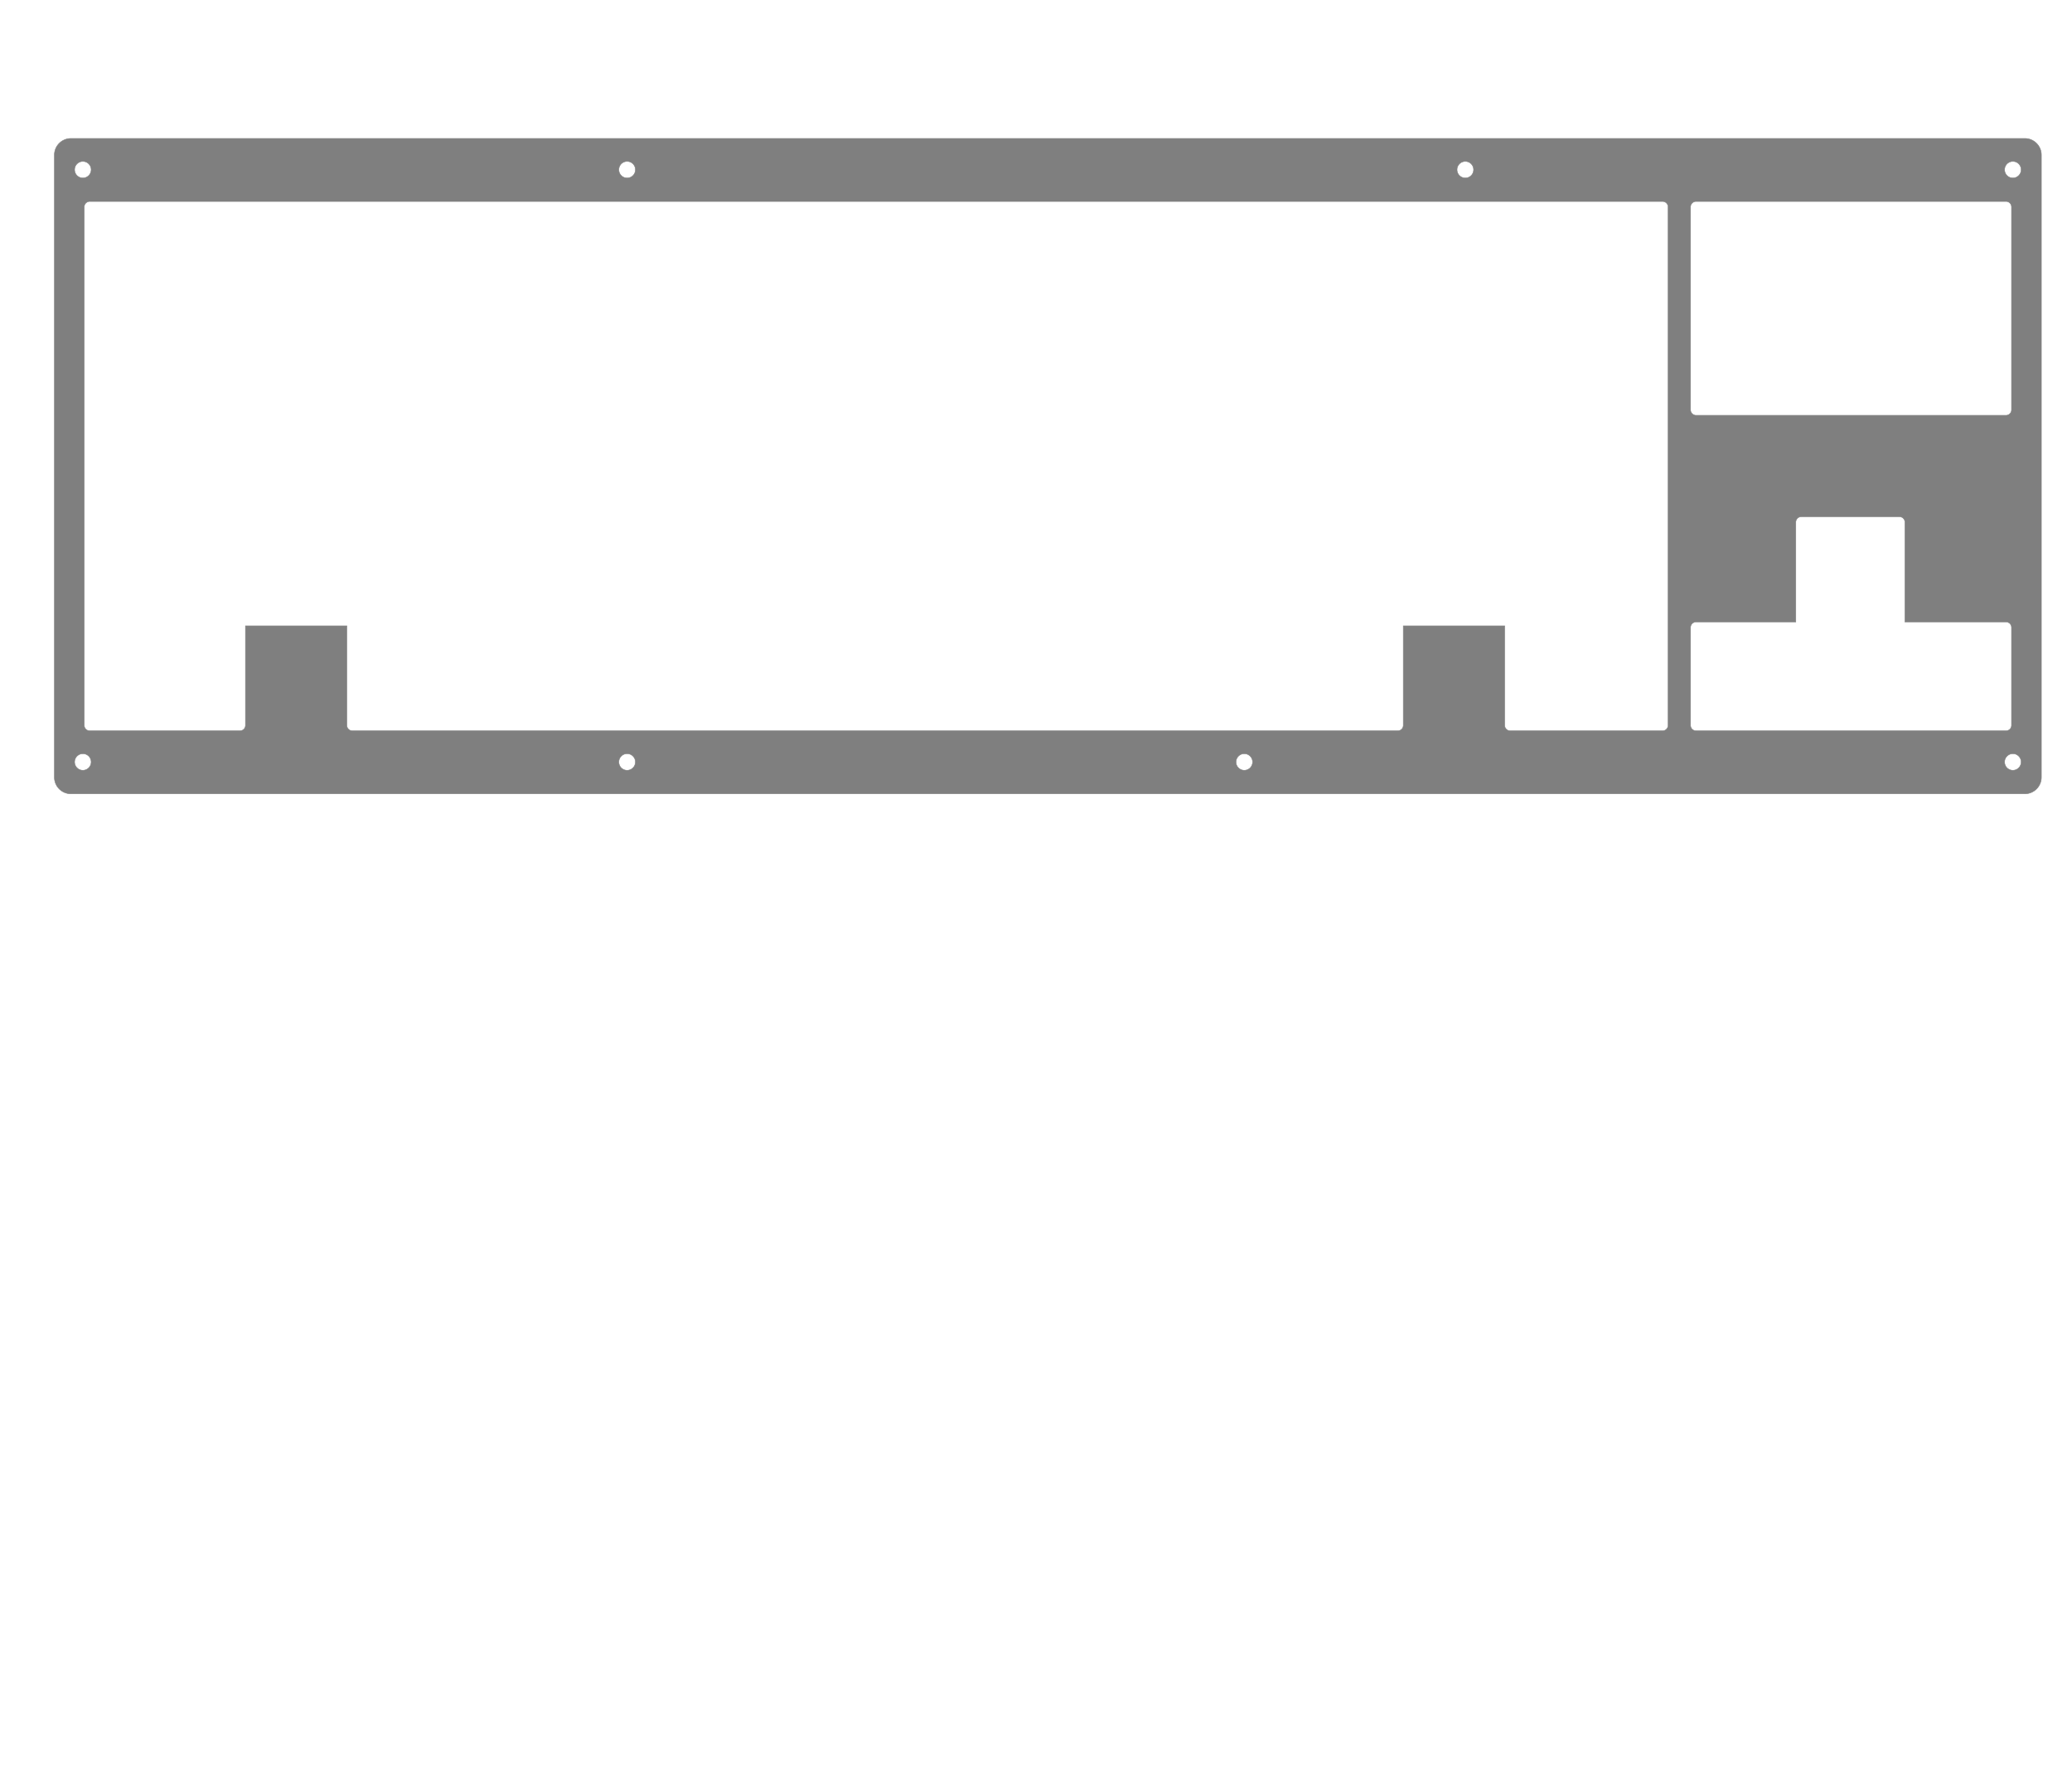 <?xml version="1.0" encoding="UTF-8" standalone="no"?>
<!-- Created with Inkscape (http://www.inkscape.org/) -->

<svg
   width="375mm"
   height="320mm"
   viewBox="0 0 375 320"
   version="1.1"
   id="svg1"
   inkscape:version="1.4 (86a8ad7, 2024-10-11)"
   sodipodi:docname="frl-top-wkl.svg"
   xmlns:inkscape="http://www.inkscape.org/namespaces/inkscape"
   xmlns:sodipodi="http://sodipodi.sourceforge.net/DTD/sodipodi-0.dtd"
   xmlns="http://www.w3.org/2000/svg"
   xmlns:svg="http://www.w3.org/2000/svg">
  <sodipodi:namedview
     id="namedview1"
     pagecolor="#505050"
     bordercolor="#eeeeee"
     borderopacity="1"
     inkscape:showpageshadow="0"
     inkscape:pageopacity="0"
     inkscape:pagecheckerboard="0"
     inkscape:deskcolor="#505050"
     inkscape:document-units="mm"
     showgrid="true"
     inkscape:zoom="0.95999871"
     inkscape:cx="683.33425"
     inkscape:cy="244.27116"
     inkscape:window-width="1920"
     inkscape:window-height="1009"
     inkscape:window-x="-8"
     inkscape:window-y="-8"
     inkscape:window-maximized="1"
     inkscape:current-layer="svg1">
    <inkscape:grid
       id="grid1"
       units="mm"
       originx="0"
       originy="0"
       spacingx="1"
       spacingy="1"
       empcolor="#0099e5"
       empopacity="0.302"
       color="#0099e5"
       opacity="0.149"
       empspacing="5"
       dotted="false"
       gridanglex="30"
       gridanglez="30"
       visible="true" />
  </sodipodi:namedview>
  <defs
     id="defs1">
    <inkscape:path-effect
       effect="fillet_chamfer"
       id="path-effect2"
       is_visible="true"
       lpeversion="1"
       nodesatellites_param="F,0,0,1,0,0,0,1 @ F,0,0,1,0,0,0,1 @ F,0,0,1,0,0,0,1 @ F,0,0,1,0,0,0,1 @ F,0,0,1,0,0,0,1 @ F,0,0,1,0,0,0,1 @ F,0,0,1,0,0,0,1 @ F,0,0,1,0,0,0,1 | F,0,0,1,0,0,0,1 @ F,0,0,1,0,0,0,1 @ F,0,0,1,0,0,0,1 @ F,0,0,1,0,0,0,1 | F,0,0,1,0,0,0,1 @ F,0,0,1,0,0,0,1 @ F,0,0,1,0,0,0,1 @ F,0,0,1,0,0,0,1 | F,0,0,1,0,0,0,1 @ F,0,0,1,0,0,0,1 @ F,0,0,1,0,0,0,1 @ F,0,0,1,0,0,0,1 | F,0,0,1,0,0,0,1 @ F,0,0,1,0,0,0,1 @ F,0,0,1,0,0,0,1 @ F,0,0,1,0,0,0,1 | F,0,0,1,0,0,0,1 @ F,0,1,1,0,1,0,1 @ F,0,1,1,0,1,0,1 @ F,0,1,1,0,1,0,1 @ F,0,0,1,0,0,0,1 @ F,0,0,1,0,0,0,1 @ F,0,1,1,0,1,0,1 @ F,0,1,1,0,1,0,1 @ F,0,0,1,0,0,0,1 @ F,0,0,1,0,0,0,1 @ F,0,1,1,0,1,0,1 @ F,0,0,1,0,0,0,1 @ F,0,0,1,0,0,0,1 @ F,0,0,1,0,0,0,1 | F,0,1,1,0,1,0,1 @ F,0,0,1,0,0,0,1 @ F,0,0,1,0,0,0,1 @ F,0,1,1,0,1,0,1 @ F,0,1,1,0,1,0,1 | F,0,1,1,0,1,0,1 @ F,0,1,1,0,1,0,1 @ F,0,0,1,0,0,0,1 @ F,0,1,1,0,1,0,1 @ F,0,0,1,0,0,0,1 @ F,0,0,1,0,0,0,1 @ F,0,1,1,0,1,0,1 @ F,0,1,1,0,1,0,1 @ F,0,0,1,0,0,0,1 | F,0,0,1,0,0,0,1 @ F,0,0,1,0,0,0,1 @ F,0,0,1,0,0,0,1 @ F,0,0,1,0,0,0,1 | F,0,0,1,0,0,0,1 @ F,0,0,1,0,0,0,1 @ F,0,0,1,0,0,0,1 @ F,0,0,1,0,0,0,1 | F,0,0,1,0,0,0,1 @ F,0,0,1,0,0,0,1 @ F,0,0,1,0,0,0,1 @ F,0,0,1,0,0,0,1 | F,0,0,1,0,0,0,1 @ F,0,0,1,0,0,0,1 @ F,0,0,1,0,0,0,1 @ F,0,0,1,0,0,0,1"
       radius="1"
       unit="mm"
       method="auto"
       mode="F"
       chamfer_steps="1"
       flexible="false"
       use_knot_distance="true"
       apply_no_radius="true"
       apply_with_radius="true"
       only_selected="true"
       hide_knots="false" />
  </defs>
  <g
     inkscape:groupmode="layer"
     id="g27-8"
     inkscape:label="Case-FRL"
     style="display:inline"
     transform="translate(1.5835139e-4,-3.603)">
    <path
       id="rect7-8"
       style="fill:#7f7f7f;fill-opacity:1;stroke:#808080;stroke-width:0.091;stroke-opacity:1"
       inkscape:label="wall-outter"
       d="m 12.846,28.659 c -1.662,0 -3,1.338 -3,3 V 144.255 c 0,1.662 1.338,3 3,3 H 366.455 c 1.662,0 3,-1.338 3,-3 V 31.658 c 0,-1.662 -1.338,-3 -3,-3 z m 2.154,4.154 c 0.828,1.93e-4 1.5,0.672 1.5,1.5 9.2e-5,0.828 -0.671,1.5 -1.5,1.5 -0.829,9.2e-5 -1.5,-0.672 -1.5,-1.5 -9.2e-5,-0.829 0.672,-1.5 1.5,-1.5 z m 98.5,0 c 0.829,-9.4e-5 1.5,0.672 1.5,1.5 9e-5,0.829 -0.672,1.5 -1.5,1.5 -0.829,9.4e-5 -1.5,-0.672 -1.5,-1.5 -9e-5,-0.829 0.672,-1.5 1.5,-1.5 z m 151.7,0 c 0.829,-9.4e-5 1.5,0.672 1.5,1.5 9e-5,0.829 -0.672,1.5 -1.5,1.5 -0.828,-1.93e-4 -1.5,-0.672 -1.5,-1.5 -9e-5,-0.828 0.671,-1.5 1.5,-1.5 z m 99.1,0 c 0.829,-8.8e-5 1.5,0.672 1.5,1.5 9e-5,0.829 -0.672,1.5 -1.5,1.5 -0.828,-1.93e-4 -1.5,-0.672 -1.5,-1.5 -9e-5,-0.828 0.671,-1.5 1.5,-1.5 z M 16.245,40.058 H 300.9 a 1,1 45 0 1 1,1 l 0,93.797 a 1,1 135 0 1 -1,1 h -27.575 a 1,1 45 0 1 -1,-1 l 0,-17.993 h -18.35 v 17.993 a 1,1 135 0 1 -1,1 H 63.775 a 1,1 45 0 1 -1,-1 V 116.862 H 44.425 v 17.993 a 1,1 135 0 1 -1,1 H 16.245 c -0.554,0 -1,-0.446 -1,-1 V 41.058 c 0,-0.554 0.446,-1 1,-1 z m 290.717,0 h 56.093 c 0.554,0 1,0.446 1,1 v 36.704 a 1,1 135 0 1 -1,1 h -56.093 a 1,1 45 0 1 -1,-1 V 41.058 a 1,1 135 0 1 1,-1 z m 19.05,57.054 h 17.751 a 1,1 45 0 1 1,1 v 18.048 h 18.292 a 1,1 45 0 1 1,1 v 17.694 c 0,0.554 -0.446,1 -1,1 H 306.962 a 1,1 45 0 1 -1,-1 l 0,-17.693 a 1,1 135 0 1 1,-1 h 18.05 V 98.112 a 1,1 135 0 1 1,-1 z M 15,140 c 0.828,1.9e-4 1.5,0.672 1.5,1.5 -1.93e-4,0.828 -0.671,1.499 -1.5,1.5 -0.828,9e-5 -1.5,-0.671 -1.5,-1.5 -8.8e-5,-0.829 0.672,-1.5 1.5,-1.5 z m 98.5,0 c 0.829,-9e-5 1.5,0.672 1.5,1.5 -1.9e-4,0.828 -0.672,1.5 -1.5,1.5 -0.828,9e-5 -1.5,-0.671 -1.5,-1.5 -9e-5,-0.829 0.672,-1.5 1.5,-1.5 z m 111.7,0 c 0.828,1.9e-4 1.5,0.672 1.5,1.5 -1.9e-4,0.828 -0.671,1.499 -1.5,1.5 -0.828,9e-5 -1.5,-0.671 -1.5,-1.5 -9e-5,-0.829 0.672,-1.5 1.5,-1.5 z m 139.1,0 c 0.828,1.9e-4 1.5,0.672 1.5,1.5 -1.9e-4,0.828 -0.671,1.499 -1.5,1.5 -0.828,9e-5 -1.5,-0.671 -1.5,-1.5 -9e-5,-0.829 0.672,-1.5 1.5,-1.5 z"
       inkscape:path-effect="#path-effect2"
       inkscape:original-d="m 12.845727,28.658521 c -1.662,0 -3.0003335,1.337817 -3.0003335,2.999817 V 144.25457 c 0,1.662 1.3383335,2.99981 3.0003335,2.99981 H 366.45463 c 1.662,0 2.99982,-1.33781 2.99982,-2.99981 V 31.658338 c 0,-1.662 -1.33782,-2.999817 -2.99982,-2.999817 z m 2.154391,4.154268 a 1.5,1.5 0 0 1 1.49965,1.500167 1.5,1.5 0 0 1 -1.49965,1.500167 1.5,1.5 0 0 1 -1.500167,-1.500167 1.5,1.5 0 0 1 1.500167,-1.500167 z m 98.499932,0 a 1.5,1.5 0 0 1 1.50017,1.500167 1.5,1.5 0 0 1 -1.50017,1.500167 1.5,1.5 0 0 1 -1.50017,-1.500167 1.5,1.5 0 0 1 1.50017,-1.500167 z m 151.69978,0 a 1.5,1.5 0 0 1 1.50017,1.500167 1.5,1.5 0 0 1 -1.50017,1.500167 1.5,1.5 0 0 1 -1.49965,-1.500167 1.5,1.5 0 0 1 1.49965,-1.500167 z m 99.0999,0 a 1.5,1.5 0 0 1 1.50016,1.500167 1.5,1.5 0 0 1 -1.50016,1.500167 1.5,1.5 0 0 1 -1.49965,-1.500167 1.5,1.5 0 0 1 1.49965,-1.500167 z M 16.245003,40.057825 H 301.89992 v 95.797255 h -29.57494 v -18.99316 h -18.34979 v 18.99316 H 62.774979 V 116.86192 H 44.425195 v 18.99316 H 16.245003 c -0.554,0 -1.000456,-0.44594 -1.000456,-0.99994 V 41.057764 c 0,-0.554 0.446456,-0.999939 1.000456,-0.999939 z m 289.717197,0 h 57.09316 c 0.554,0 0.99994,0.445939 0.99994,0.999939 v 37.704159 h -58.0931 z m 19.05,57.054399 h 19.75125 v 19.048446 h 19.29185 v 18.69447 c 0,0.554 -0.44594,0.99994 -0.99994,0.99994 H 305.9622 v -19.69286 h 19.05 z M 15.000118,140.00005 a 1.5,1.5 0 0 1 1.49965,1.50016 1.5,1.5 0 0 1 -1.49965,1.49965 1.5,1.5 0 0 1 -1.500167,-1.49965 1.5,1.5 0 0 1 1.500167,-1.50016 z m 98.499932,0 a 1.5,1.5 0 0 1 1.50017,1.50016 1.5,1.5 0 0 1 -1.50017,1.49965 1.5,1.5 0 0 1 -1.50017,-1.49965 1.5,1.5 0 0 1 1.50017,-1.50016 z m 111.70016,0 a 1.5,1.5 0 0 1 1.49965,1.50016 1.5,1.5 0 0 1 -1.49965,1.49965 1.5,1.5 0 0 1 -1.50017,-1.49965 1.5,1.5 0 0 1 1.50017,-1.50016 z m 139.10003,0 a 1.5,1.5 0 0 1 1.49965,1.50016 1.5,1.5 0 0 1 -1.49965,1.49965 1.5,1.5 0 0 1 -1.50016,-1.49965 1.5,1.5 0 0 1 1.50016,-1.50016 z" />
  </g>
</svg>
